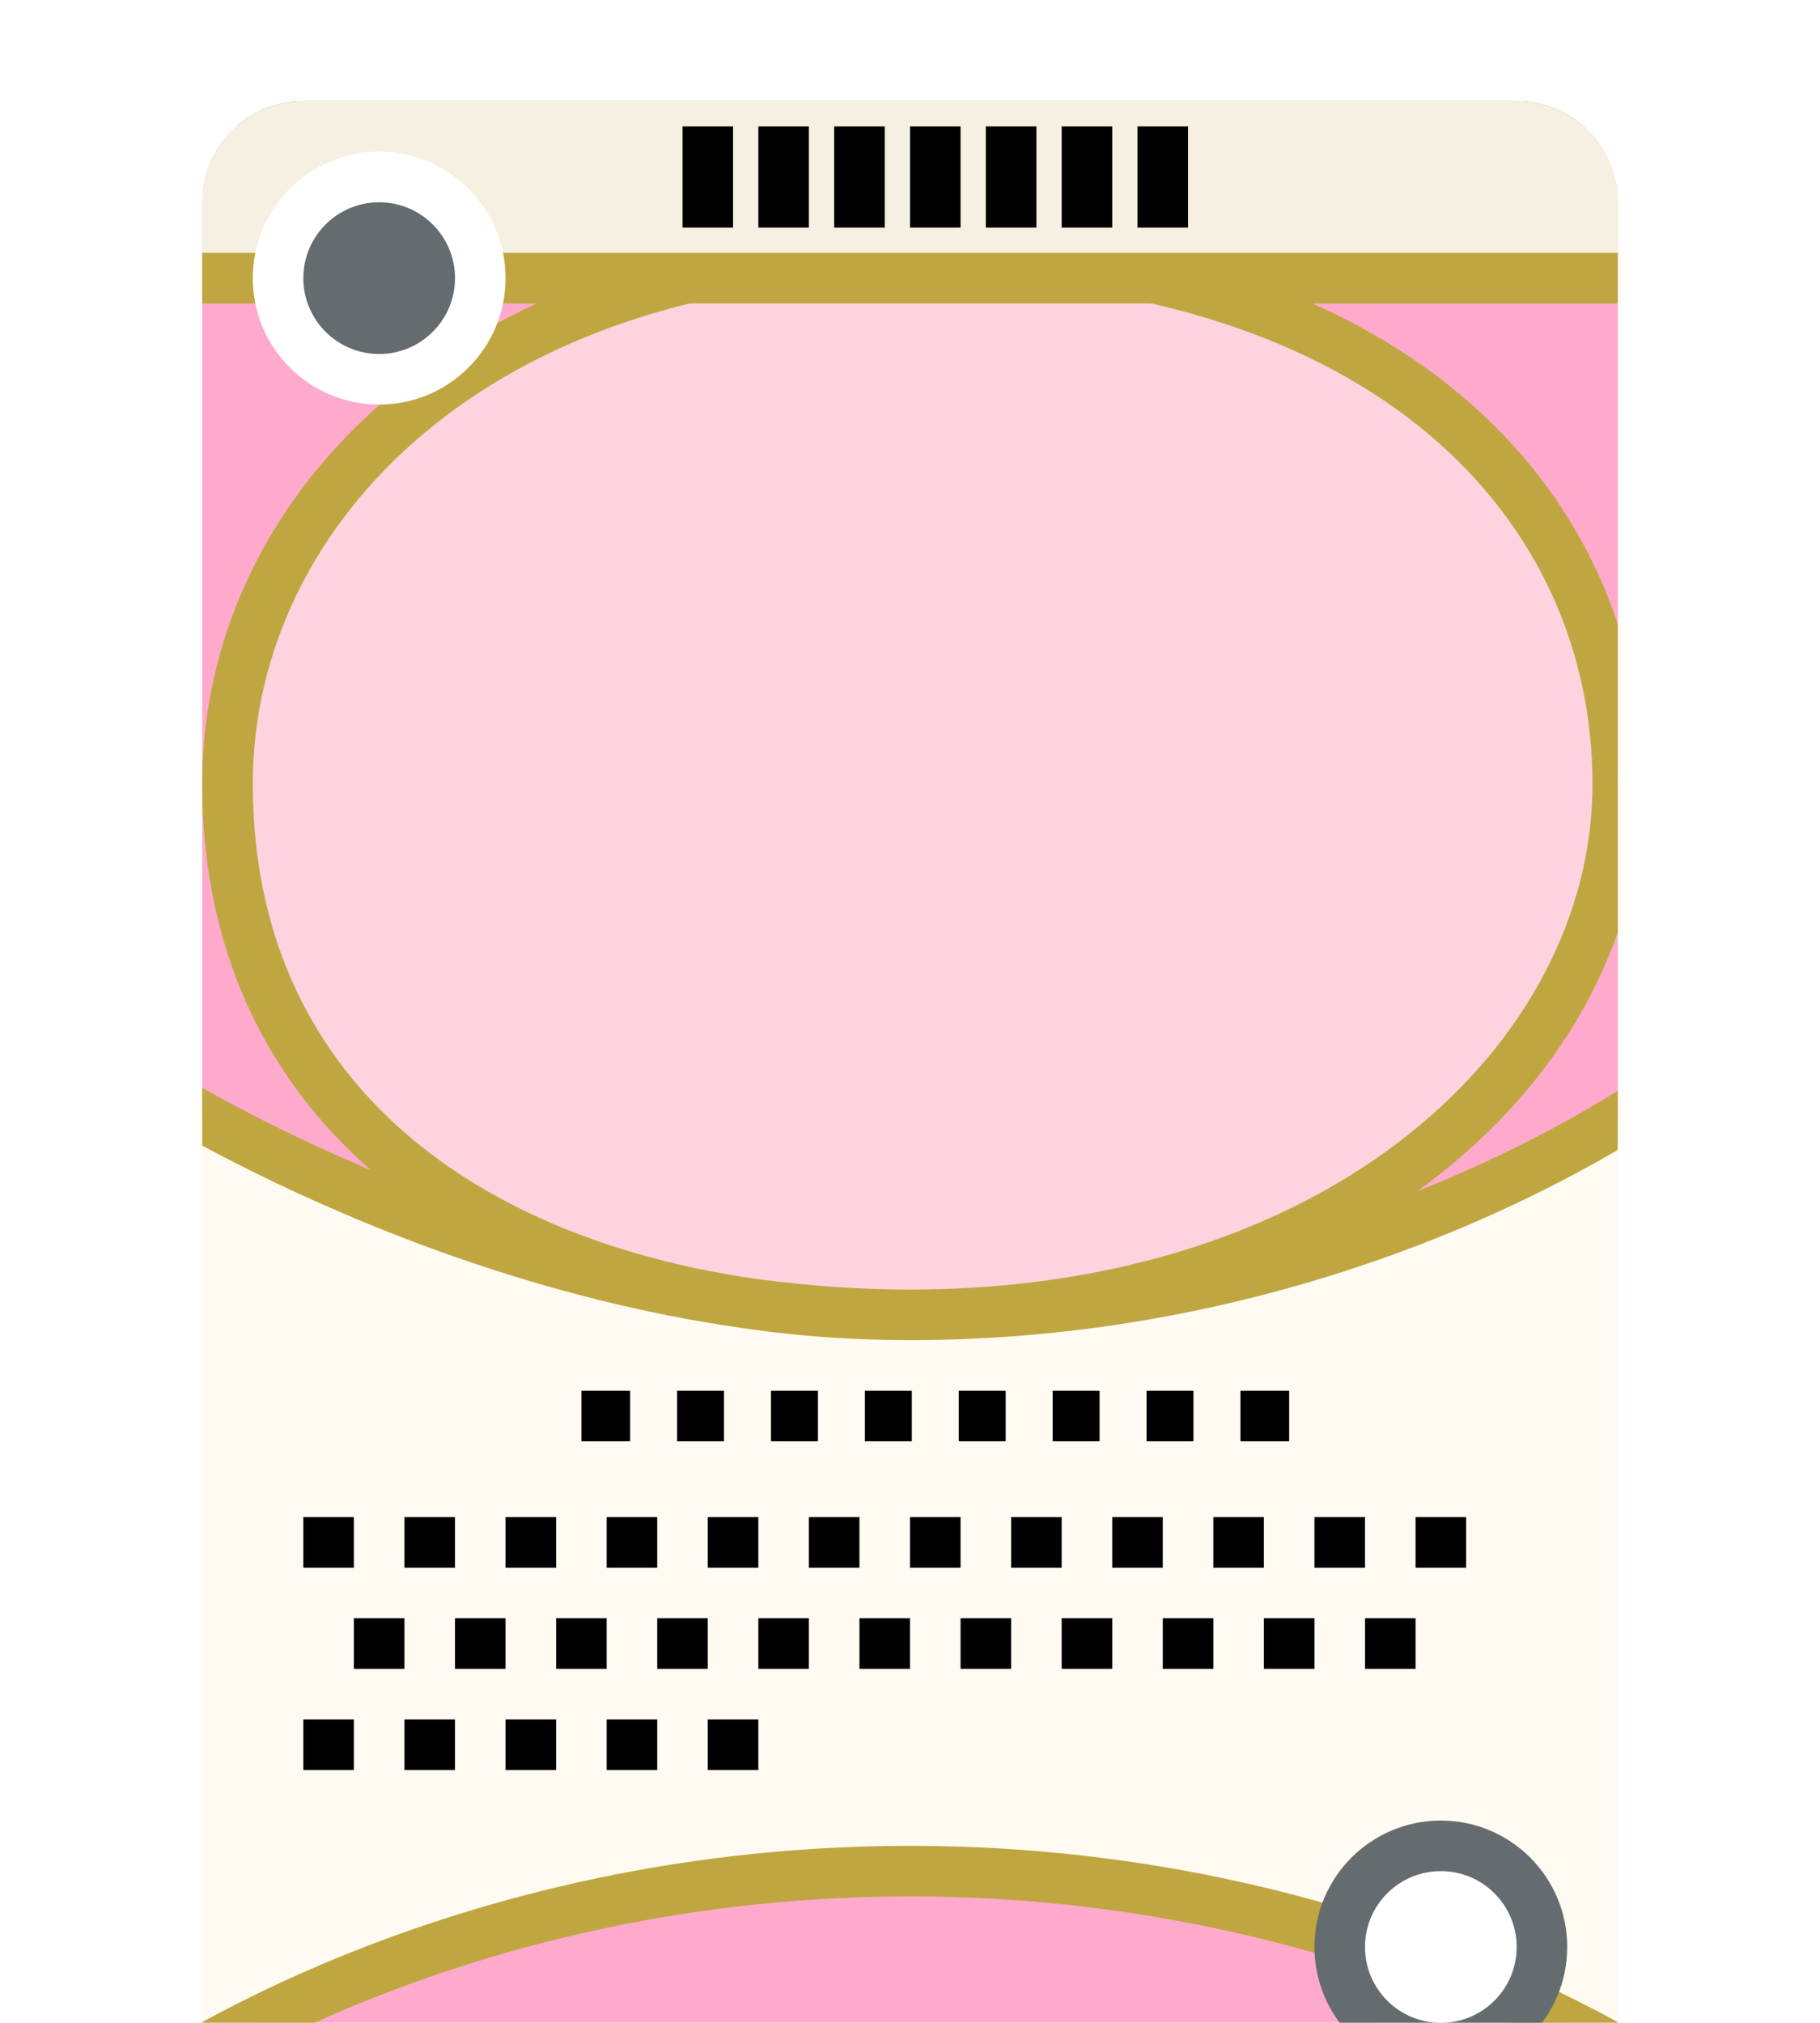 <svg width="36" height="40" viewBox="0 0 36 40" fill="none" xmlns="http://www.w3.org/2000/svg">
<g filter="url(#filter0_d_2136_28738)">
<g clip-path="url(#clip0_2136_28738)">
<path d="M4 2C4 0.895 4.895 0 6 0H30C31.105 0 32 0.895 32 2V38C32 39.105 31.105 40 30 40H6C4.895 40 4 39.105 4 38V2Z" fill="#FFFBF2"/>
<path opacity="0.5" d="M32 13.5C32 8 27.5 3 18 3C9.5 3 4.5 8 4.5 13.5C4.5 20.5 10.5 24 18 24C26.5 24 32 19 32 13.5Z" fill="#faction"/>
<path d="M18 35C8.5 35 2.5 39.5 2.5 39.5V40.5H33.5V39.5C33.5 39.5 27.5 35 18 35Z" fill="#faction"/>
<path d="M18 3C27.5 3 32 8 32 13.5C32 19 26.5 24 18 24C27 24 33 19.5 33 19.5V0H3V19.5C3 19.5 10 24 18 24C10.5 24 4.5 20.5 4.5 13.5C4.5 8 9.5 3 18 3Z" fill="#faction"/>
<path d="M33 19.5L33.3 19.9L33.5 19.75V19.5H33ZM3 19.5H2.5V19.773L2.73 19.921L3 19.5ZM2.5 39.5L2.2 39.1L2 39.25V39.5H2.5ZM33.5 39.5H34V39.25L33.8 39.1L33.5 39.5ZM33 0H33.5V-0.5H33V0ZM3 0V-0.5H2.5V0H3ZM2.5 40.5H2V41H2.5V40.5ZM33.5 40.5V41H34V40.5H33.5ZM18 3.5C22.665 3.5 26.041 4.727 28.241 6.571C30.437 8.41 31.5 10.893 31.5 13.5H32.5C32.5 10.607 31.313 7.84 28.884 5.804C26.459 3.773 22.835 2.5 18 2.5V3.5ZM31.5 13.5C31.5 18.623 26.337 23.5 18 23.5V24.5C26.663 24.5 32.5 19.377 32.5 13.5H31.5ZM5 13.5C5 8.355 9.69 3.5 18 3.5V2.5C9.31 2.5 4 7.645 4 13.5H5ZM18 24.5C22.583 24.5 26.401 23.354 29.072 22.21C30.408 21.637 31.459 21.064 32.179 20.632C32.539 20.416 32.816 20.235 33.005 20.107C33.099 20.043 33.172 19.993 33.221 19.957C33.246 19.94 33.265 19.926 33.278 19.916C33.285 19.912 33.29 19.908 33.293 19.905C33.295 19.904 33.297 19.902 33.298 19.902C33.298 19.901 33.299 19.901 33.299 19.901C33.299 19.901 33.3 19.9 33.3 19.9C33.3 19.9 33.3 19.9 33 19.5C32.7 19.1 32.7 19.1 32.7 19.1C32.7 19.1 32.7 19.1 32.7 19.1C32.7 19.1 32.7 19.1 32.7 19.1C32.7 19.1 32.699 19.101 32.698 19.102C32.696 19.103 32.692 19.106 32.687 19.11C32.677 19.117 32.661 19.128 32.64 19.144C32.597 19.174 32.532 19.22 32.444 19.279C32.27 19.398 32.008 19.569 31.665 19.774C30.978 20.186 29.967 20.738 28.678 21.29C26.099 22.396 22.417 23.5 18 23.5V24.5ZM18 34.5C13.171 34.5 9.23 35.644 6.494 36.789C5.127 37.361 4.059 37.935 3.331 38.367C2.967 38.583 2.687 38.764 2.497 38.892C2.402 38.956 2.329 39.007 2.28 39.042C2.255 39.06 2.236 39.074 2.222 39.084C2.216 39.088 2.211 39.092 2.207 39.095C2.205 39.096 2.203 39.097 2.202 39.098C2.202 39.099 2.201 39.099 2.201 39.099C2.201 39.099 2.2 39.1 2.2 39.1C2.2 39.1 2.2 39.1 2.5 39.5C2.8 39.9 2.8 39.9 2.8 39.9C2.8 39.9 2.8 39.9 2.8 39.9C2.8 39.9 2.8 39.9 2.8 39.9C2.8 39.9 2.801 39.899 2.802 39.898C2.804 39.897 2.808 39.894 2.813 39.891C2.823 39.883 2.838 39.872 2.86 39.857C2.903 39.826 2.968 39.78 3.056 39.721C3.231 39.603 3.494 39.433 3.841 39.227C4.535 38.815 5.561 38.264 6.881 37.711C9.52 36.606 13.329 35.5 18 35.5V34.5ZM18 35.5C22.671 35.5 26.48 36.606 29.119 37.711C30.439 38.264 31.465 38.815 32.159 39.227C32.506 39.433 32.769 39.603 32.944 39.721C33.032 39.78 33.097 39.826 33.14 39.857C33.162 39.872 33.177 39.883 33.187 39.891C33.192 39.894 33.196 39.897 33.198 39.898C33.199 39.899 33.2 39.9 33.2 39.9C33.2 39.9 33.2 39.9 33.2 39.9C33.2 39.9 33.2 39.9 33.2 39.9C33.2 39.9 33.2 39.9 33.5 39.5C33.8 39.1 33.8 39.1 33.8 39.1C33.8 39.1 33.799 39.099 33.799 39.099C33.799 39.099 33.798 39.099 33.798 39.098C33.797 39.097 33.795 39.096 33.793 39.095C33.789 39.092 33.784 39.088 33.778 39.084C33.764 39.074 33.745 39.06 33.72 39.042C33.671 39.007 33.598 38.956 33.503 38.892C33.313 38.764 33.033 38.583 32.669 38.367C31.941 37.935 30.873 37.361 29.506 36.789C26.77 35.644 22.829 34.5 18 34.5V35.5ZM33.5 19.5V0H32.5V19.5H33.5ZM33 -0.5H3V0.5H33V-0.5ZM2.5 0V19.5H3.5V0H2.5ZM2 39.5V40.5H3V39.5H2ZM2.5 41H33.5V40H2.5V41ZM34 40.5V39.5H33V40.5H34ZM3 19.5C2.73 19.921 2.73 19.921 2.73 19.921C2.73 19.921 2.73 19.921 2.73 19.921C2.731 19.921 2.731 19.922 2.732 19.922C2.733 19.923 2.734 19.924 2.736 19.925C2.74 19.927 2.746 19.931 2.753 19.936C2.768 19.945 2.789 19.958 2.817 19.976C2.873 20.01 2.955 20.06 3.061 20.123C3.273 20.249 3.584 20.429 3.981 20.643C4.775 21.072 5.916 21.642 7.311 22.213C10.094 23.352 13.912 24.5 18 24.5V23.5C14.088 23.5 10.406 22.398 7.689 21.287C6.334 20.733 5.225 20.178 4.456 19.763C4.072 19.556 3.773 19.383 3.572 19.264C3.471 19.204 3.395 19.157 3.344 19.125C3.318 19.11 3.3 19.098 3.287 19.09C3.281 19.086 3.277 19.083 3.274 19.082C3.272 19.081 3.271 19.08 3.271 19.08C3.271 19.079 3.27 19.079 3.27 19.079C3.27 19.079 3.27 19.079 3.27 19.079C3.27 19.079 3.27 19.079 3 19.5ZM18 23.5C14.319 23.5 11.057 22.64 8.729 20.969C6.42 19.311 5 16.836 5 13.5H4C4 17.164 5.58 19.939 8.146 21.781C10.693 23.61 14.181 24.5 18 24.5V23.5Z" fill="#BFA640"/>
<path d="M3 -0.5H33V3.5H3V-0.5Z" fill="#F5F0E1" stroke="#BFA640"/>
<circle cx="7.5" cy="3.5" r="2" fill="#656C6F" stroke="white"/>
<circle cx="28.5" cy="36.5" r="2" fill="white" stroke="#656C6F"/>
<path d="M12 25.5H11.5V26.5H12V25.5ZM25 26.5H25.5V25.5H25V26.5ZM6.5 28H6V29H6.5V28ZM28.5 29H29V28H28.5V29ZM7.5 30H7V31H7.5V30ZM27.5 31H28V30H27.5V31ZM6.5 32H6V33H6.5V32ZM14.5 33H15V32H14.5V33ZM12 26.5H12.464V25.5H12V26.5ZM13.393 26.5H14.321V25.5H13.393V26.5ZM15.25 26.5H16.179V25.5H15.25V26.5ZM17.107 26.5H18.036V25.5H17.107V26.5ZM18.964 26.5H19.893V25.5H18.964V26.5ZM20.821 26.5H21.75V25.5H20.821V26.5ZM22.679 26.5H23.607V25.5H22.679V26.5ZM24.536 26.5H25V25.5H24.536V26.5ZM6.5 29H7V28H6.5V29ZM8 29H9V28H8V29ZM10 29H11V28H10V29ZM12 29H13V28H12V29ZM14 29H15V28H14V29ZM16 29H17V28H16V29ZM18 29H19V28H18V29ZM20 29H21V28H20V29ZM22 29H23V28H22V29ZM24 29H25V28H24V29ZM26 29H27V28H26V29ZM28 29H28.5V28H28V29ZM7.5 31H8V30H7.5V31ZM9 31H10V30H9V31ZM11 31H12V30H11V31ZM13 31H14V30H13V31ZM15 31H16V30H15V31ZM17 31H18V30H17V31ZM19 31H20V30H19V31ZM21 31H22V30H21V31ZM23 31H24V30H23V31ZM25 31H26V30H25V31ZM27 31H27.5V30H27V31ZM6.5 33H7V32H6.5V33ZM8 33H9V32H8V33ZM10 33H11V32H10V33ZM12 33H13V32H12V33ZM14 33H14.5V32H14V33Z" fill="black"/>
<path d="M14.5 2.5V0.5H13.5V2.5H14.5ZM16 2.5V0.5H15V2.5H16ZM17.5 2.5V0.5H16.5V2.5H17.5ZM19 2.5V0.5H18V2.5H19ZM20.5 2.5V0.5H19.5V2.5H20.5ZM22 2.5V0.5H21V2.5H22ZM23.5 2.5V0.5H22.5V2.5H23.5Z" fill="black"/>
</g>
</g>
<defs>
<filter id="filter0_d_2136_28738" x="0" y="-2" width="36" height="48" filterUnits="userSpaceOnUse" color-interpolation-filters="sRGB">
<feFlood flood-opacity="0" result="BackgroundImageFix"/>
<feColorMatrix in="SourceAlpha" type="matrix" values="0 0 0 0 0 0 0 0 0 0 0 0 0 0 0 0 0 0 127 0" result="hardAlpha"/>
<feOffset dy="2"/>
<feGaussianBlur stdDeviation="2"/>
<feColorMatrix type="matrix" values="0 0 0 0 0 0 0 0 0 0 0 0 0 0 0 0 0 0 0.25 0"/>
<feBlend mode="normal" in2="BackgroundImageFix" result="effect1_dropShadow_2136_28738"/>
<feBlend mode="normal" in="SourceGraphic" in2="effect1_dropShadow_2136_28738" result="shape"/>
</filter>
<clipPath id="clip0_2136_28738">
<path d="M4 2C4 0.895 4.895 0 6 0H30C31.105 0 32 0.895 32 2V38C32 39.105 31.105 40 30 40H6C4.895 40 4 39.105 4 38V2Z" fill="white"/>
</clipPath>
</defs>
</svg>
